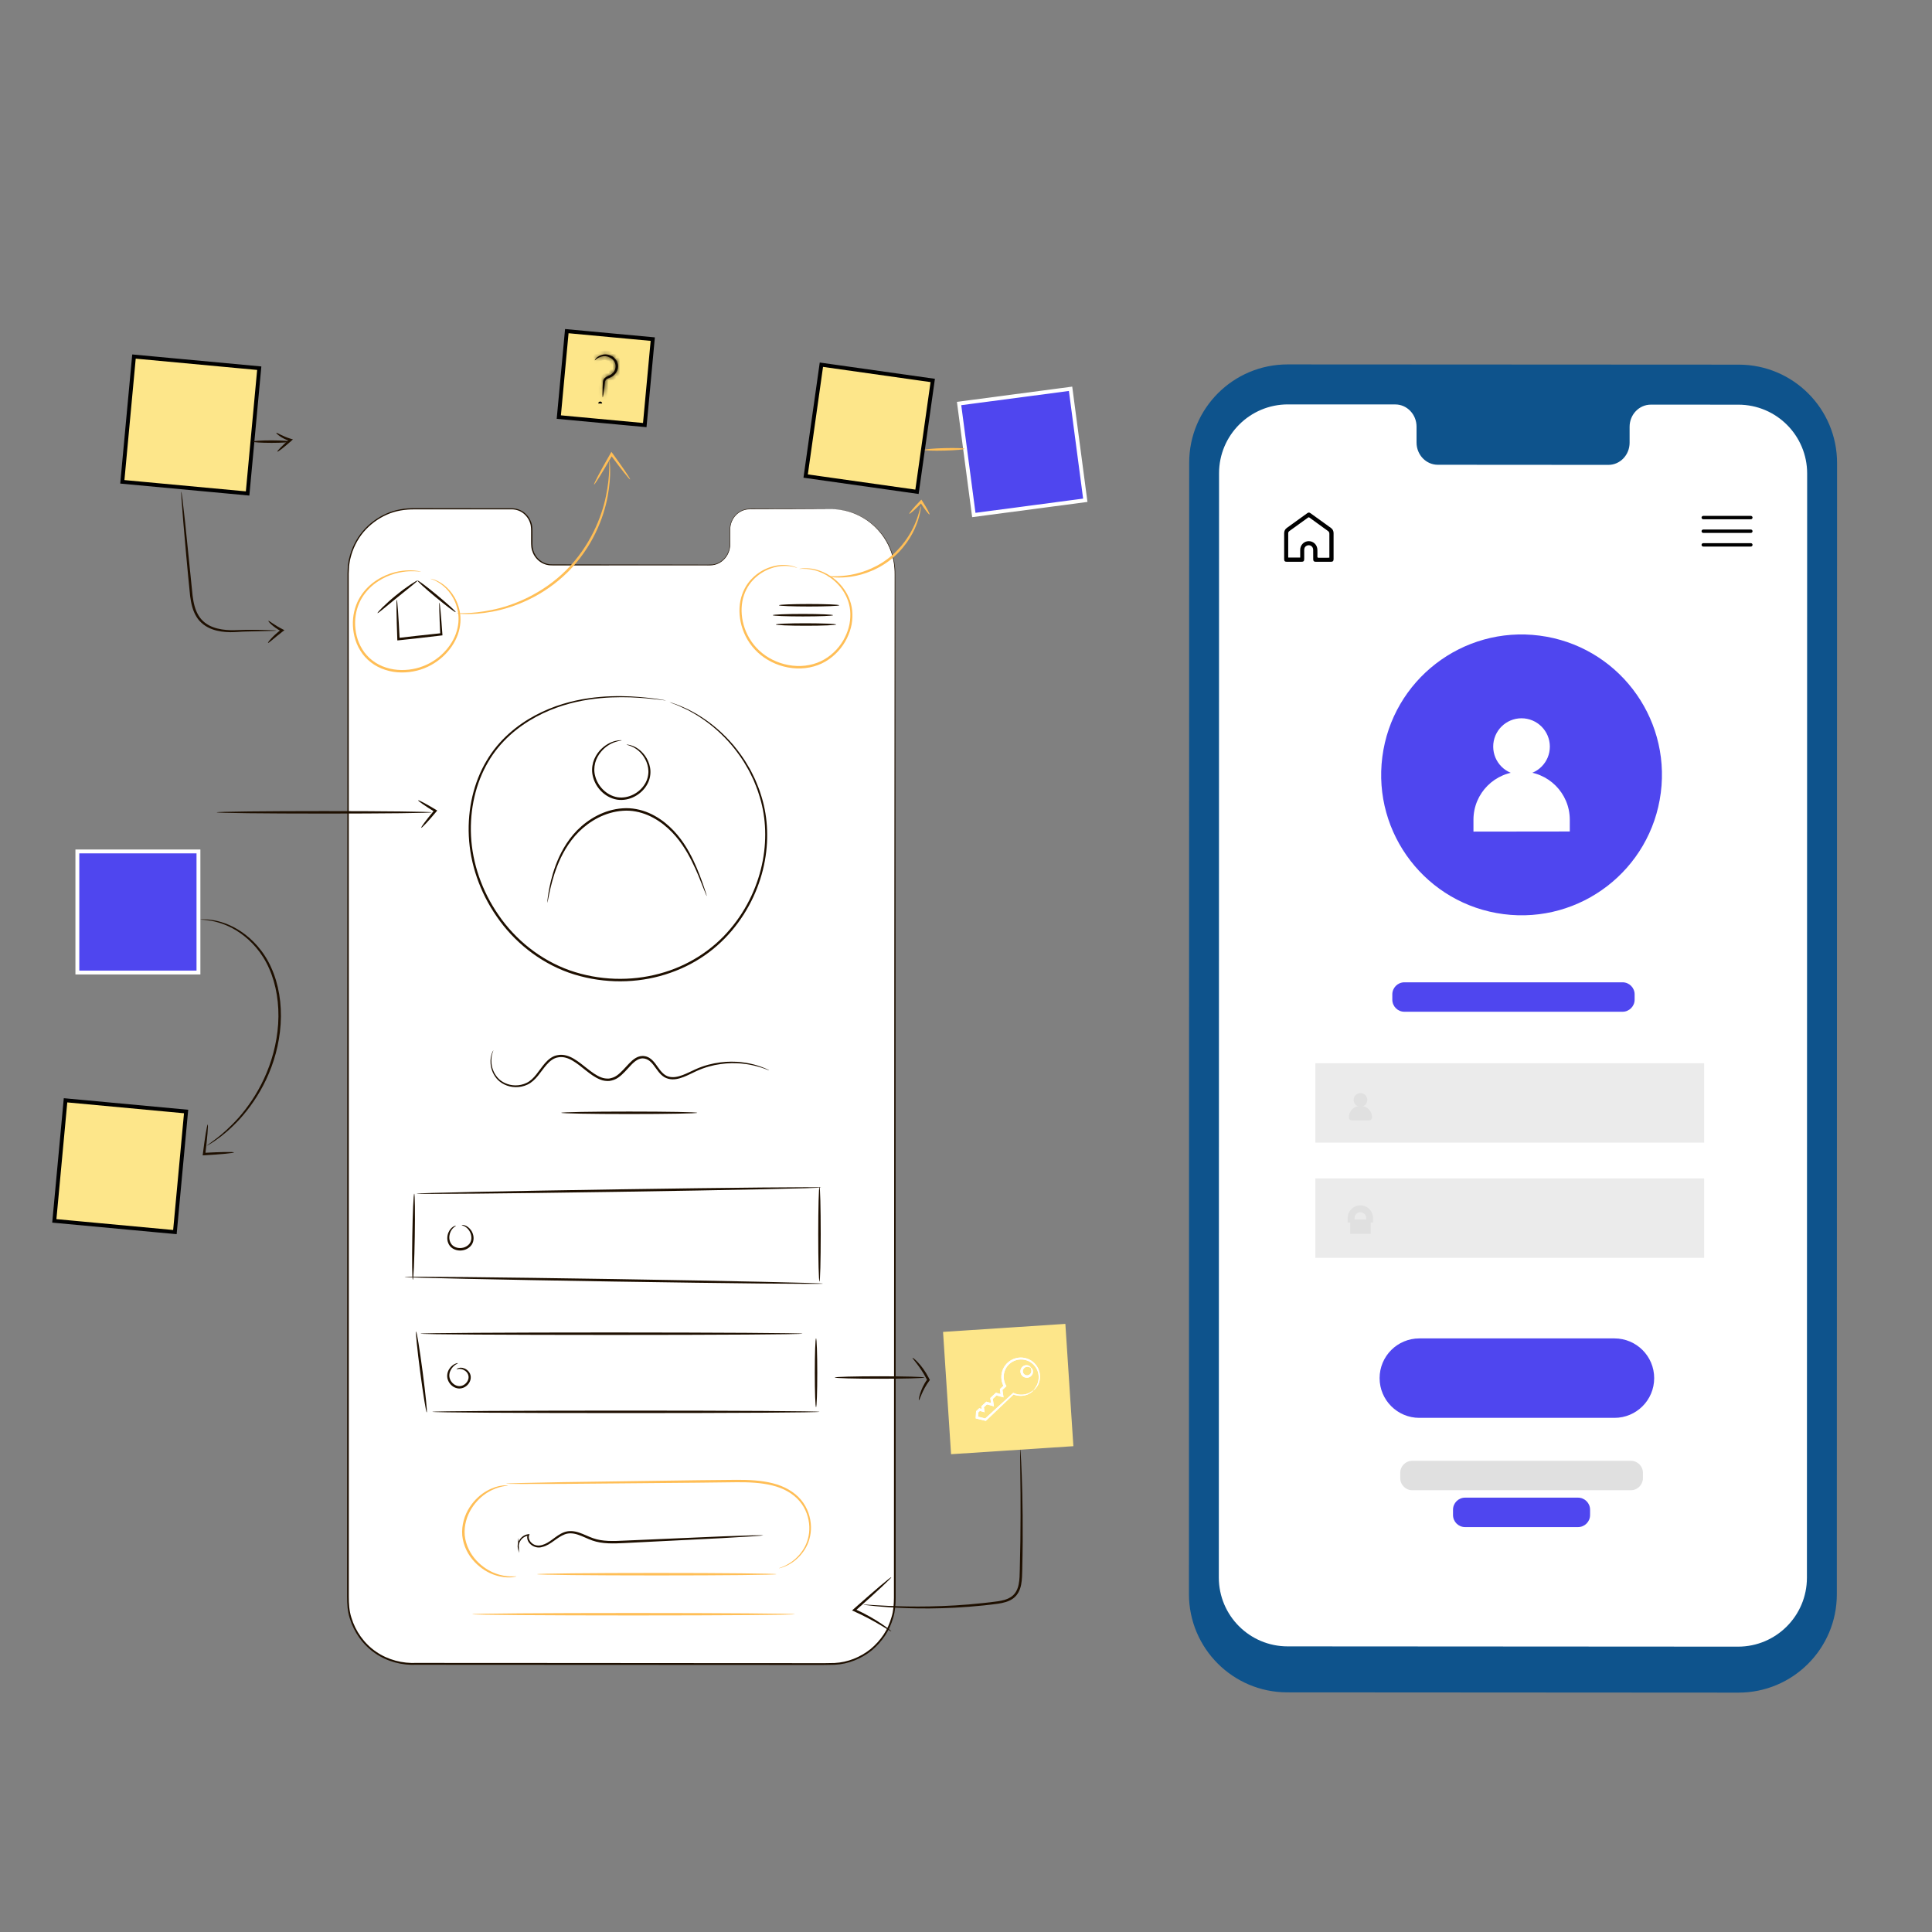 <svg width="500" height="500" viewBox="0 0 500 500" fill="none" xmlns="http://www.w3.org/2000/svg">
<rect x="0" y="0" width="500" height="500" fill="#808080" stroke="none"/>
<path d="M449.92 438.05L333.13 437.98C319.08 437.97 307.7 426.58 307.7 412.54L307.76 119.75C307.76 105.7 319.16 94.31 333.22 94.31L450 94.37C464.05 94.38 475.43 105.77 475.43 119.82L475.37 412.61C475.37 426.67 463.97 438.05 449.92 438.05Z" fill="#0E538C"/>
<path d="M449.88 104.73L427.24 104.72C424.2 104.72 421.74 107.29 421.74 110.46V114.57C421.74 117.74 419.28 120.32 416.24 120.31L372.1 120.28C369.06 120.28 366.6 117.7 366.6 114.53V110.42C366.6 107.25 364.14 104.67 361.1 104.67H353.14L333.32 104.66C323.48 104.65 315.49 112.63 315.49 122.47L315.43 408.26C315.43 418.1 323.4 426.08 333.24 426.08L449.8 426.15C459.64 426.16 467.62 418.18 467.63 408.34L467.69 122.55C467.69 112.71 459.72 104.73 449.88 104.73Z" fill="white"/>
<path d="M441.03 275.16H340.42V295.71H441.03V275.16Z" fill="#EBEBEB"/>
<path d="M441.03 304.98H340.42V325.53H441.03V304.98Z" fill="#EBEBEB"/>
<path d="M417.82 366.94H367.32C361.65 366.94 357.04 362.34 357.04 356.66C357.04 350.98 361.64 346.38 367.32 346.38H417.82C423.5 346.38 428.1 350.98 428.1 356.66C428.1 362.34 423.5 366.94 417.82 366.94Z" fill="#4F46EF"/>
<path d="M354.31 289.96H349.87C349.43 289.96 349.08 289.61 349.08 289.17C349.08 287.53 350.41 286.21 352.04 286.21H352.14C353.78 286.21 355.1 287.54 355.1 289.17C355.1 289.61 354.75 289.96 354.31 289.96Z" fill="#E0E0E0"/>
<path d="M353.86 284.65C353.86 285.63 353.07 286.42 352.09 286.42C351.11 286.42 350.32 285.63 350.32 284.65C350.32 283.67 351.11 282.88 352.09 282.88C353.07 282.88 353.86 283.67 353.86 284.65Z" fill="#E0E0E0"/>
<path d="M354.74 315.58H349.44V319.33H354.74V315.58Z" fill="#E0E0E0"/>
<path d="M355.34 316.38H353.56V315.22C353.56 314.39 352.89 313.72 352.06 313.72C351.23 313.72 350.56 314.39 350.56 315.22V316.38H348.78V315.22C348.78 313.41 350.25 311.94 352.06 311.94C353.87 311.94 355.34 313.41 355.34 315.22V316.38Z" fill="#E0E0E0"/>
<path d="M345.13 141.31C345.13 142.43 345.13 143.56 345.13 144.68C345.13 145.19 344.93 145.39 344.43 145.39C343.13 145.39 341.83 145.39 340.53 145.39C340.05 145.39 339.86 145.19 339.86 144.72C339.86 143.91 339.87 143.09 339.85 142.28C339.83 141.39 338.99 140.85 338.19 141.22C337.73 141.43 337.53 141.82 337.53 142.32C337.53 143.09 337.53 143.85 337.53 144.62C337.53 145.23 337.36 145.39 336.75 145.39C335.52 145.39 334.29 145.39 333.06 145.39C332.52 145.39 332.34 145.22 332.34 144.68C332.34 142.46 332.34 140.24 332.34 138.02C332.34 137.42 332.56 136.96 333.05 136.61C334.81 135.35 336.55 134.08 338.31 132.82C338.63 132.59 338.83 132.59 339.16 132.82C340.91 134.08 342.66 135.35 344.42 136.61C344.91 136.96 345.14 137.42 345.13 138.02C345.12 139.12 345.13 140.21 345.13 141.31ZM333.4 144.29C334.44 144.29 335.45 144.29 336.49 144.29C336.49 143.61 336.48 142.96 336.49 142.3C336.5 141.03 337.48 140.05 338.71 140.05C339.94 140.05 340.92 141.03 340.94 142.3C340.95 142.86 340.96 143.43 340.94 143.99C340.93 144.26 341 144.36 341.29 144.35C342.09 144.33 342.9 144.34 343.7 144.34C343.8 144.34 343.91 144.33 344.04 144.32C344.04 144.17 344.04 144.05 344.04 143.92C344.04 142 344.03 140.08 344.04 138.16C344.04 137.82 343.94 137.6 343.66 137.41C342.07 136.27 340.49 135.12 338.9 133.96C338.76 133.86 338.66 133.85 338.52 133.95C336.92 135.11 335.31 136.27 333.71 137.42C333.48 137.58 333.38 137.77 333.39 138.05C333.4 140.02 333.39 141.99 333.39 143.95C333.4 144.07 333.4 144.17 333.4 144.29Z" fill="black"/>
<path d="M453.12 134.39H440.8C440.56 134.39 440.36 134.19 440.36 133.95C440.36 133.71 440.56 133.51 440.8 133.51H453.12C453.36 133.51 453.56 133.71 453.56 133.95C453.55 134.19 453.36 134.39 453.12 134.39Z" fill="black"/>
<path d="M453.12 137.92H440.8C440.56 137.92 440.36 137.72 440.36 137.48C440.36 137.24 440.56 137.04 440.8 137.04H453.12C453.36 137.04 453.56 137.24 453.56 137.48C453.55 137.72 453.36 137.92 453.12 137.92Z" fill="black"/>
<path d="M453.12 141.45H440.8C440.56 141.45 440.36 141.25 440.36 141.01C440.36 140.77 440.56 140.57 440.8 140.57H453.12C453.36 140.57 453.56 140.77 453.56 141.01C453.55 141.25 453.36 141.45 453.12 141.45Z" fill="black"/>
<path d="M419.92 261.84H363.45C361.73 261.84 360.33 260.44 360.33 258.72V257.34C360.33 255.62 361.73 254.22 363.45 254.22H419.92C421.64 254.22 423.04 255.62 423.04 257.34V258.72C423.04 260.43 421.63 261.84 419.92 261.84Z" fill="#4F46EF"/>
<path d="M408.39 395.21H379.16C377.44 395.21 376.04 393.81 376.04 392.09V390.71C376.04 388.99 377.44 387.59 379.16 387.59H408.39C410.11 387.59 411.51 388.99 411.51 390.71V392.09C411.51 393.81 410.11 395.21 408.39 395.21Z" fill="#4F46EF"/>
<path d="M422.06 385.67H365.5C363.78 385.67 362.38 384.27 362.38 382.55V381.17C362.38 379.45 363.78 378.05 365.5 378.05H422.07C423.79 378.05 425.19 379.45 425.19 381.17V382.55C425.18 384.26 423.78 385.67 422.06 385.67Z" fill="#E0E0E0"/>
<path d="M215.06 131.74L194 131.72C191.18 131.72 188.89 134.11 188.89 137.06V140.88C188.89 143.83 186.6 146.22 183.78 146.22L142.73 146.2C139.91 146.2 137.62 143.8 137.62 140.85V137.03C137.62 134.08 135.33 131.68 132.51 131.68H125.1L106.67 131.67C97.52 131.66 90.09 139.08 90.09 148.24L90.04 414.03C90.04 423.18 97.45 430.6 106.6 430.6L215 430.66C224.15 430.67 231.58 423.25 231.58 414.09L231.63 148.3C231.62 139.16 224.21 131.74 215.06 131.74Z" fill="white"/>
<path d="M215.06 131.74C215.06 131.74 215.25 131.74 215.63 131.76C216 131.8 216.58 131.75 217.31 131.89C218.78 132.06 221.01 132.54 223.53 134.04C224.8 134.76 226.09 135.79 227.31 137.1C228.53 138.42 229.66 140.07 230.47 142.05C231.29 144.02 231.73 146.32 231.71 148.78C231.71 151.23 231.72 153.83 231.72 156.59C231.73 178.67 231.75 210.61 231.78 250.08C231.79 289.55 231.79 336.55 231.8 388.74C231.8 395.26 231.8 401.87 231.8 408.55C231.8 410.22 231.8 411.9 231.8 413.58C231.78 415.26 231.67 417 231.17 418.63C230.69 420.27 230.01 421.87 229.05 423.3C228.09 424.73 226.93 426.02 225.6 427.13C222.91 429.29 219.53 430.67 216.03 430.84C212.56 430.94 209.11 430.87 205.62 430.89C198.65 430.89 191.62 430.88 184.52 430.88C170.32 430.87 155.87 430.87 141.21 430.86C133.88 430.86 126.49 430.85 119.06 430.85C115.34 430.85 111.61 430.85 107.87 430.84C104.11 431.03 100.22 430.04 97.08 427.86C93.93 425.7 91.6 422.42 90.51 418.79C89.93 416.98 89.82 415.05 89.82 413.18C89.82 411.31 89.82 409.45 89.82 407.59C89.82 400.15 89.82 392.77 89.83 385.43C89.83 370.76 89.84 356.31 89.84 342.11C89.85 313.71 89.86 286.31 89.87 260.21C89.88 234.11 89.89 209.31 89.91 186.1C89.92 174.5 89.92 163.29 89.93 152.52C89.93 151.17 89.93 149.83 89.93 148.5C89.94 147.83 89.99 147.16 90.02 146.49C90.14 145.83 90.19 145.16 90.36 144.52C90.97 141.93 92.17 139.5 93.85 137.5C95.54 135.51 97.66 133.94 100 132.91C102.33 131.86 104.89 131.49 107.37 131.52C112.3 131.53 117.12 131.53 121.81 131.54C124.16 131.54 126.47 131.55 128.76 131.55C129.9 131.55 131.04 131.55 132.16 131.55C133.3 131.49 134.49 131.81 135.42 132.46C136.36 133.12 137.08 134.06 137.45 135.12C137.87 136.18 137.77 137.33 137.79 138.39C137.79 138.93 137.79 139.47 137.79 140C137.79 140.54 137.77 141.07 137.84 141.58C137.97 142.61 138.4 143.59 139.08 144.35C139.74 145.13 140.64 145.68 141.61 145.92C142.1 146.04 142.59 146.08 143.1 146.07C143.61 146.07 144.12 146.07 144.63 146.07C146.66 146.07 148.65 146.08 150.61 146.08C158.45 146.09 165.74 146.1 172.46 146.11C175.82 146.12 179.03 146.12 182.09 146.13C182.85 146.12 183.62 146.16 184.35 146.1C185.08 146.02 185.77 145.77 186.38 145.39C187.6 144.63 188.42 143.38 188.7 142.05C188.85 141.39 188.83 140.71 188.83 140.04C188.83 139.37 188.83 138.71 188.83 138.06C188.84 137.41 188.8 136.76 188.92 136.13C189.03 135.5 189.24 134.9 189.55 134.35C190.15 133.26 191.12 132.44 192.2 132.01C193.29 131.54 194.45 131.68 195.49 131.66C199.74 131.67 203.33 131.68 206.24 131.69C209.14 131.7 211.36 131.71 212.85 131.72C214.3 131.72 215.06 131.74 215.06 131.74C215.06 131.74 214.3 131.76 212.81 131.76C211.32 131.76 209.1 131.77 206.2 131.78C203.29 131.78 199.7 131.79 195.45 131.8C194.39 131.82 193.26 131.69 192.21 132.15C191.17 132.56 190.23 133.37 189.65 134.43C189.36 134.96 189.15 135.54 189.05 136.15C188.94 136.76 188.98 137.4 188.97 138.05C188.97 138.7 188.97 139.36 188.97 140.03C188.97 140.69 189 141.39 188.84 142.08C188.55 143.45 187.7 144.75 186.44 145.54C185.81 145.94 185.09 146.2 184.33 146.29C183.56 146.36 182.82 146.31 182.05 146.32C178.99 146.32 175.77 146.32 172.42 146.32C165.7 146.32 158.41 146.32 150.57 146.33C148.61 146.33 146.62 146.33 144.59 146.33C144.08 146.33 143.57 146.33 143.06 146.33C142.55 146.34 142.01 146.31 141.5 146.18C140.47 145.93 139.52 145.34 138.82 144.52C138.11 143.71 137.65 142.68 137.51 141.6C137.44 141.05 137.46 140.51 137.45 139.98C137.45 139.44 137.45 138.91 137.45 138.37C137.44 137.29 137.53 136.2 137.13 135.2C136.78 134.19 136.09 133.3 135.21 132.68C134.32 132.06 133.23 131.77 132.12 131.83C130.99 131.83 129.86 131.83 128.72 131.83C126.43 131.83 124.12 131.83 121.77 131.83C117.08 131.83 112.26 131.83 107.33 131.83C104.88 131.8 102.39 132.17 100.1 133.2C97.82 134.21 95.74 135.76 94.08 137.71C92.44 139.67 91.27 142.05 90.67 144.59C90.5 145.22 90.45 145.88 90.34 146.52C90.31 147.18 90.26 147.83 90.25 148.49C90.25 149.82 90.25 151.16 90.25 152.51C90.25 163.28 90.25 174.49 90.26 186.09C90.26 209.3 90.26 234.1 90.27 260.2C90.27 286.3 90.27 313.7 90.27 342.1C90.27 356.3 90.27 370.75 90.27 385.42C90.27 392.75 90.27 400.14 90.27 407.58C90.27 409.44 90.27 411.3 90.27 413.17C90.27 415.03 90.37 416.87 90.94 418.64C92 422.17 94.26 425.36 97.33 427.46C100.4 429.58 104.13 430.54 107.86 430.36C111.6 430.36 115.33 430.36 119.05 430.37C126.48 430.37 133.87 430.38 141.2 430.38C155.86 430.39 170.31 430.4 184.51 430.41C191.61 430.42 198.65 430.42 205.61 430.42C209.09 430.4 212.58 430.48 216 430.38C219.41 430.21 222.69 428.87 225.31 426.77C226.61 425.69 227.74 424.43 228.67 423.04C229.61 421.65 230.27 420.09 230.73 418.49C231.23 416.89 231.33 415.22 231.35 413.55C231.35 411.87 231.35 410.2 231.35 408.52C231.35 401.84 231.36 395.23 231.36 388.71C231.39 336.52 231.42 289.52 231.44 250.05C231.48 210.58 231.51 178.64 231.53 156.56C231.53 153.8 231.54 151.2 231.54 148.75C231.57 146.31 231.14 144.03 230.33 142.08C229.53 140.12 228.42 138.48 227.22 137.16C226.01 135.85 224.74 134.82 223.48 134.1C220.99 132.6 218.77 132.11 217.31 131.92C216.58 131.77 216.01 131.81 215.64 131.77C215.25 131.75 215.06 131.74 215.06 131.74Z" fill="#1E0F00"/>
<path d="M217.19 156.64C217.19 156.82 213.7 156.96 209.39 156.96C205.08 156.96 201.59 156.82 201.59 156.64C201.59 156.46 205.08 156.32 209.39 156.32C213.7 156.32 217.19 156.46 217.19 156.64Z" fill="#1E0F00"/>
<path d="M215.59 159.21C215.59 159.39 212.1 159.53 207.79 159.53C203.48 159.53 199.99 159.39 199.99 159.21C199.99 159.03 203.48 158.89 207.79 158.89C212.09 158.89 215.59 159.04 215.59 159.21Z" fill="#1E0F00"/>
<path d="M216.39 161.62C216.39 161.8 212.9 161.94 208.59 161.94C204.28 161.94 200.79 161.8 200.79 161.62C200.79 161.44 204.28 161.3 208.59 161.3C212.9 161.31 216.39 161.45 216.39 161.62Z" fill="#1E0F00"/>
<path d="M173.27 181.7C173.27 181.7 173.47 181.75 173.85 181.88C174.26 182.02 174.82 182.22 175.54 182.47C176.27 182.77 177.16 183.16 178.21 183.65C179.22 184.2 180.42 184.8 181.66 185.64C184.17 187.27 187.05 189.6 189.82 192.85C191.17 194.5 192.55 196.33 193.73 198.44C194.37 199.47 194.88 200.61 195.44 201.75C195.92 202.93 196.46 204.13 196.84 205.42C198.56 210.51 199.08 216.57 197.94 222.79C196.81 229 194 235.4 189.4 240.85C187.1 243.57 184.35 246.03 181.21 248.03C178.07 250.04 174.54 251.58 170.81 252.6C163.34 254.63 154.96 254.44 147.2 251.72C139.44 248.94 132.93 243.6 128.56 237.22C124.14 230.85 121.67 223.51 121.33 216.39C120.99 209.28 122.64 202.43 125.87 196.97C129.08 191.46 133.85 187.61 138.57 185.1C143.32 182.57 148.1 181.32 152.3 180.71C156.52 180.1 160.2 180.1 163.19 180.23C169.17 180.56 172.41 181.29 172.41 181.29C172.41 181.29 172.2 181.28 171.8 181.23C171.37 181.18 170.78 181.11 170.02 181.01C168.46 180.83 166.15 180.58 163.17 180.47C160.19 180.38 156.53 180.42 152.34 181.06C148.17 181.7 143.45 182.97 138.77 185.5C134.12 188.01 129.44 191.82 126.31 197.24C123.16 202.62 121.55 209.36 121.9 216.36C122.25 223.36 124.7 230.6 129.06 236.86C133.37 243.14 139.77 248.38 147.4 251.11C155.03 253.79 163.28 253.98 170.63 251.99C178.01 250.04 184.44 245.84 188.94 240.47C193.49 235.12 196.27 228.82 197.41 222.7C198.56 216.57 198.08 210.6 196.4 205.56C196.03 204.28 195.5 203.1 195.04 201.92C194.48 200.79 193.99 199.66 193.36 198.63C192.21 196.53 190.86 194.71 189.53 193.07C186.81 189.83 183.98 187.49 181.5 185.84C180.28 184.99 179.1 184.38 178.1 183.81C177.07 183.31 176.19 182.9 175.47 182.58C174.76 182.3 174.2 182.09 173.8 181.94C173.45 181.8 173.27 181.7 173.27 181.7Z" fill="#1E0F00"/>
<path d="M182.91 231.9C182.89 231.91 182.79 231.69 182.62 231.28C182.43 230.8 182.19 230.19 181.89 229.46C181.26 227.88 180.39 225.57 179.03 222.86C177.67 220.17 175.8 217.01 172.84 214.34C171.37 213.01 169.63 211.81 167.66 210.96C165.68 210.13 163.46 209.65 161.19 209.83C156.61 210.13 152.61 212.49 149.81 215.26C147 218.09 145.3 221.35 144.21 224.15C143.11 226.97 142.56 229.38 142.2 231.04C142.04 231.82 141.92 232.45 141.81 232.96C141.72 233.4 141.67 233.63 141.65 233.63C141.63 233.63 141.64 233.39 141.69 232.94C141.73 232.49 141.82 231.84 141.96 230.99C142.25 229.31 142.73 226.87 143.79 223.99C144.85 221.13 146.53 217.78 149.4 214.84C152.26 211.98 156.37 209.51 161.15 209.19C163.52 209.01 165.86 209.51 167.91 210.38C169.96 211.27 171.75 212.52 173.24 213.9C176.26 216.67 178.12 219.92 179.44 222.66C180.75 225.43 181.56 227.77 182.12 229.37C182.37 230.12 182.57 230.74 182.73 231.23C182.87 231.67 182.93 231.9 182.91 231.9Z" fill="#1E0F00"/>
<path d="M162.15 192.7C162.15 192.68 162.31 192.69 162.6 192.73C162.9 192.76 163.33 192.87 163.86 193.09C164.91 193.5 166.37 194.49 167.39 196.3C167.89 197.2 168.28 198.3 168.33 199.52C168.38 200.74 168.08 202.08 167.34 203.26C165.94 205.59 162.93 207.43 159.7 206.95C156.48 206.4 154.18 203.77 153.49 201.14C153.11 199.81 153.18 198.45 153.51 197.28C153.85 196.11 154.46 195.12 155.13 194.34C156.49 192.78 158.07 192.05 159.16 191.78C159.71 191.63 160.15 191.58 160.45 191.58C160.75 191.57 160.9 191.58 160.9 191.6C160.91 191.66 160.28 191.68 159.23 192.02C158.19 192.36 156.72 193.12 155.48 194.64C154.87 195.4 154.32 196.34 154.03 197.43C153.75 198.52 153.7 199.77 154.07 200.99C154.73 203.42 156.9 205.84 159.81 206.33C162.73 206.77 165.54 205.1 166.85 202.96C167.54 201.89 167.83 200.67 167.81 199.55C167.78 198.42 167.45 197.38 167 196.52C166.09 194.79 164.75 193.78 163.77 193.32C162.77 192.83 162.14 192.77 162.15 192.7Z" fill="#1E0F00"/>
<path d="M199.09 277.01C199.08 277.03 198.79 276.93 198.24 276.71C197.69 276.5 196.87 276.21 195.79 275.93C193.64 275.37 190.39 274.81 186.44 275.39C184.47 275.66 182.35 276.23 180.23 277.2C179.17 277.68 178.09 278.27 176.89 278.73C175.71 279.18 174.33 279.56 172.93 279.18C169.93 278.4 169.48 274.46 166.78 273.95C165.46 273.67 164.25 274.64 163.27 275.69C162.25 276.74 161.3 277.97 159.98 278.89C159.32 279.36 158.53 279.62 157.72 279.75C156.91 279.8 156.09 279.7 155.37 279.4C153.91 278.83 152.72 277.89 151.58 277C150.45 276.1 149.36 275.19 148.19 274.51C147.04 273.82 145.74 273.4 144.52 273.63C143.27 273.79 142.27 274.63 141.47 275.54C140.66 276.46 139.98 277.49 139.22 278.41C138.47 279.33 137.59 280.18 136.56 280.67C135.53 281.17 134.44 281.37 133.4 281.35C131.32 281.31 129.52 280.35 128.48 279.07C127.44 277.79 127.04 276.37 126.96 275.24C126.86 274.1 127.09 273.22 127.28 272.66C127.48 272.1 127.67 271.84 127.67 271.84C127.77 271.86 127 272.99 127.2 275.22C127.31 276.31 127.73 277.65 128.74 278.84C129.74 280.02 131.44 280.88 133.39 280.9C134.36 280.9 135.38 280.7 136.32 280.23C137.27 279.76 138.07 278.98 138.79 278.07C139.52 277.17 140.19 276.14 141.03 275.17C141.86 274.22 142.97 273.25 144.4 273.06C145.81 272.79 147.27 273.27 148.48 273.99C149.71 274.71 150.82 275.63 151.95 276.52C153.08 277.4 154.24 278.31 155.57 278.82C156.23 279.09 156.93 279.17 157.63 279.13C158.32 279.01 159 278.8 159.6 278.37C160.8 277.53 161.74 276.34 162.79 275.25C163.32 274.71 163.87 274.17 164.56 273.78C165.23 273.38 166.08 273.18 166.87 273.34C167.67 273.45 168.37 273.91 168.88 274.44C169.41 274.97 169.82 275.56 170.22 276.13C171.01 277.25 171.86 278.32 173.07 278.63C174.26 278.96 175.54 278.65 176.68 278.22C177.84 277.79 178.91 277.21 180 276.73C182.18 275.75 184.36 275.2 186.37 274.95C190.41 274.43 193.7 275.06 195.85 275.7C196.93 276.03 197.74 276.36 198.28 276.6C198.83 276.85 199.1 276.99 199.09 277.01Z" fill="#1E0F00"/>
<path d="M180.45 287.99C180.45 288.17 172.57 288.31 162.85 288.31C153.13 288.31 145.25 288.17 145.25 287.99C145.25 287.81 153.13 287.67 162.85 287.67C172.56 287.67 180.45 287.81 180.45 287.99Z" fill="#1E0F00"/>
<path d="M106.84 331.21C106.66 331.21 106.6 326.22 106.7 320.07C106.8 313.92 107.02 308.93 107.2 308.93C107.38 308.93 107.44 313.92 107.34 320.08C107.24 326.23 107.02 331.21 106.84 331.21Z" fill="#1E0F00"/>
<path d="M212.97 332.2C212.97 332.38 188.73 332.13 158.83 331.66C128.93 331.18 104.7 330.66 104.7 330.48C104.7 330.3 128.94 330.55 158.84 331.02C188.74 331.5 212.97 332.03 212.97 332.2Z" fill="#1E0F00"/>
<path d="M212.52 307.32C212.52 307.5 189.08 308 160.17 308.44C131.25 308.88 107.81 309.1 107.81 308.92C107.81 308.74 131.24 308.24 160.16 307.8C189.08 307.36 212.52 307.14 212.52 307.32Z" fill="#1E0F00"/>
<path d="M212.08 331.66C211.9 331.66 211.76 326.17 211.76 319.41C211.76 312.64 211.9 307.16 212.08 307.16C212.26 307.16 212.4 312.65 212.4 319.41C212.4 326.17 212.26 331.66 212.08 331.66Z" fill="#1E0F00"/>
<path d="M119.49 317.04C119.49 317.01 119.76 316.96 120.23 317.1C120.69 317.23 121.34 317.61 121.86 318.32C122.36 319.02 122.77 320.11 122.45 321.3C122.15 322.51 120.92 323.45 119.56 323.61C118.21 323.79 116.78 323.19 116.19 322.09C115.58 321.02 115.71 319.86 116.02 319.05C116.35 318.23 116.88 317.71 117.29 317.46C117.71 317.21 117.99 317.19 117.99 317.22C118.07 317.31 116.93 317.66 116.44 319.2C116.21 319.93 116.17 320.94 116.69 321.78C117.18 322.64 118.33 323.12 119.48 322.97C120.63 322.83 121.62 322.08 121.88 321.13C122.17 320.18 121.88 319.22 121.48 318.56C120.63 317.2 119.44 317.15 119.49 317.04Z" fill="#1E0F00"/>
<path d="M110.44 365.53C110.27 365.55 109.51 360.89 108.75 355.11C107.99 349.33 107.51 344.63 107.69 344.6C107.86 344.58 108.62 349.24 109.38 355.02C110.14 360.8 110.61 365.5 110.44 365.53Z" fill="#1E0F00"/>
<path d="M207.69 345.16C207.69 345.34 185.55 345.48 158.25 345.48C130.94 345.48 108.81 345.34 108.81 345.16C108.81 344.98 130.94 344.84 158.25 344.84C185.55 344.85 207.69 344.99 207.69 345.16Z" fill="#1E0F00"/>
<path d="M211.19 364.18C211.01 364.18 210.87 360.19 210.87 355.27C210.87 350.35 211.01 346.36 211.19 346.36C211.37 346.36 211.51 350.35 211.51 355.27C211.51 360.19 211.37 364.18 211.19 364.18Z" fill="#1E0F00"/>
<path d="M212.08 365.38C212.08 365.56 189.65 365.7 161.98 365.7C134.31 365.7 111.88 365.56 111.88 365.38C111.88 365.2 134.31 365.06 161.98 365.06C189.65 365.06 212.08 365.2 212.08 365.38Z" fill="#1E0F00"/>
<path d="M118.15 354.35C118.13 354.33 118.32 354.13 118.79 354.01C119.25 353.89 120.01 353.95 120.73 354.44C121.08 354.69 121.44 355.05 121.65 355.54C121.86 356.03 121.9 356.64 121.72 357.21C121.38 358.33 120.25 359.37 118.81 359.35C117.39 359.29 116.32 358.24 115.93 357.17C115.5 356.05 115.83 354.93 116.3 354.24C116.78 353.52 117.37 353.13 117.8 352.95C118.23 352.76 118.49 352.75 118.5 352.79C118.56 352.89 117.47 353.14 116.69 354.48C116.32 355.13 116.1 356.07 116.48 356.97C116.83 357.86 117.75 358.69 118.83 358.73C119.91 358.77 120.87 357.93 121.16 357.05C121.49 356.14 121.05 355.26 120.46 354.82C119.88 354.36 119.23 354.24 118.82 354.27C118.4 354.29 118.17 354.4 118.15 354.35Z" fill="#1E0F00"/>
<path d="M133.61 407.98C133.61 408 133.48 408.04 133.23 408.08C132.98 408.11 132.6 408.22 132.11 408.22C131.13 408.29 129.68 408.17 128 407.6C126.32 407.04 124.45 405.94 122.83 404.23C121.21 402.54 119.91 400.14 119.63 397.4C119.41 394.65 120.25 392.06 121.53 390.09C122.81 388.11 124.45 386.69 126 385.83C127.55 384.96 128.95 384.58 129.93 384.47C130.41 384.38 130.8 384.42 131.06 384.4C131.32 384.4 131.45 384.41 131.45 384.43C131.49 384.6 129.19 384.42 126.23 386.22C124.77 387.1 123.22 388.5 122.03 390.41C120.83 392.3 120.06 394.77 120.27 397.34C120.54 399.91 121.75 402.19 123.27 403.83C124.8 405.49 126.57 406.58 128.17 407.18C131.39 408.4 133.62 407.81 133.61 407.98Z" fill="#FFBE56"/>
<path d="M200.94 407.4C200.94 407.58 187.07 407.72 169.97 407.72C152.86 407.72 139 407.58 139 407.4C139 407.22 152.86 407.08 169.97 407.08C187.08 407.08 200.94 407.23 200.94 407.4Z" fill="#FFBE56"/>
<path d="M201.59 405.86C201.55 405.77 203 405.56 205.02 404.09C206.02 403.36 207.13 402.27 208.03 400.76C208.93 399.26 209.54 397.28 209.45 395.07C209.36 392.88 208.6 390.45 206.91 388.48C205.23 386.51 202.71 385.11 199.86 384.43C197.01 383.72 193.89 383.58 190.67 383.6C187.44 383.64 184.09 383.68 180.66 383.72C166.97 383.84 154.57 383.95 145.53 384.03C141.08 384.04 137.46 384.05 134.88 384.05C133.67 384.04 132.7 384.03 131.98 384.02C131.32 384.01 130.97 383.99 130.97 383.97C130.97 383.95 131.32 383.92 131.98 383.89C132.7 383.87 133.66 383.84 134.87 383.8C137.45 383.75 141.07 383.67 145.52 383.58C154.57 383.45 166.96 383.28 180.65 383.08C184.08 383.04 187.43 383.01 190.66 382.98C193.9 382.97 197.07 383.12 199.99 383.87C202.91 384.59 205.55 386.06 207.3 388.15C209.05 390.24 209.81 392.78 209.88 395.06C209.94 397.36 209.27 399.42 208.31 400.95C207.35 402.49 206.19 403.58 205.14 404.3C204.09 405.02 203.17 405.41 202.54 405.62C202.23 405.73 201.98 405.79 201.81 405.83C201.68 405.86 201.59 405.87 201.59 405.86Z" fill="#FFBE56"/>
<path d="M197.51 397.34C197.51 397.36 197.26 397.4 196.78 397.44C196.23 397.48 195.54 397.53 194.69 397.6C192.79 397.71 190.19 397.87 187 398.06C180.43 398.39 171.5 398.84 161.63 399.34C158.79 399.48 155.88 399.6 153.27 398.67C151.98 398.21 150.83 397.59 149.65 397.2C148.48 396.79 147.27 396.68 146.2 397.07C144.06 397.87 142.53 399.84 140.37 400.34C138.24 401.07 135.84 399.06 136.57 397.18L136.77 397.45C135.82 397.51 135.06 398.13 134.66 398.79C134.24 399.46 134.16 400.2 134.28 400.78L134.04 400.81C134.06 399.97 134.07 399.3 134.08 398.76C134.1 398.29 134.12 398.05 134.14 398.05C134.16 398.05 134.18 398.29 134.21 398.76C134.23 399.29 134.26 399.97 134.29 400.81L134.33 401.89L134.05 400.84C133.88 400.2 133.94 399.38 134.39 398.62C134.82 397.88 135.64 397.16 136.75 397.05L137.06 397.02L136.94 397.32C136.67 398.01 137.02 398.86 137.69 399.4C138.36 399.97 139.31 400.13 140.26 399.86C141.21 399.61 142.1 399.04 142.99 398.38C143.89 397.73 144.82 396.97 146.02 396.53C147.23 396.07 148.62 396.21 149.85 396.63C151.09 397.04 152.26 397.66 153.49 398.09C155.96 398.97 158.77 398.85 161.62 398.71C171.49 398.28 180.43 397.9 187 397.61C190.19 397.5 192.79 397.41 194.7 397.35C195.55 397.33 196.25 397.32 196.79 397.31C197.26 397.31 197.51 397.32 197.51 397.34Z" fill="#1E0F00"/>
<path d="M205.7 417.76C205.7 417.94 187.01 418.08 163.96 418.08C140.9 418.08 122.21 417.94 122.21 417.76C122.21 417.58 140.9 417.44 163.96 417.44C187.01 417.44 205.7 417.59 205.7 417.76Z" fill="#FFBE56"/>
<path d="M113.72 155.96C113.78 155.96 113.89 156.79 114.02 158.23C114.15 159.67 114.32 161.72 114.49 164.16L114.51 164.43L114.24 164.46C112.27 164.69 110.05 164.95 107.72 165.22C106.12 165.39 104.58 165.56 103.15 165.71L102.83 165.74L102.82 165.42C102.71 162.45 102.64 159.9 102.62 158.09C102.6 156.28 102.61 155.21 102.69 155.21C102.76 155.21 102.87 156.27 103 158.07C103.13 159.87 103.28 162.42 103.43 165.39L103.09 165.1C104.52 164.94 106.06 164.76 107.66 164.57C110 164.32 112.22 164.09 114.19 163.87L113.94 164.17C113.82 161.73 113.74 159.67 113.7 158.22C113.65 156.8 113.66 155.96 113.72 155.96Z" fill="#1E0F00"/>
<path d="M108.05 150.25C108.15 150.4 105.78 152.2 102.93 154.53C100.07 156.84 97.82 158.8 97.7 158.67C97.58 158.55 99.65 156.36 102.53 154.03C105.4 151.7 107.96 150.11 108.05 150.25Z" fill="#1E0F00"/>
<path d="M117.93 158.42C117.82 158.56 115.52 156.84 112.79 154.58C110.06 152.33 107.95 150.39 108.06 150.25C108.17 150.11 110.47 151.83 113.2 154.09C115.92 156.35 118.04 158.28 117.93 158.42Z" fill="#1E0F00"/>
<path d="M146.689 85.698L168.933 87.766L166.864 110.01L144.62 107.941L146.689 85.698Z" fill="#FDE68A" stroke="black"/>
<mask id="path-46-inside-1" fill="white">
<path d="M155.99 102.8C155.9 102.79 155.89 101.83 155.95 100.27C155.97 99.85 155.99 99.43 156.01 98.99C156.03 98.75 156.07 98.47 156.22 98.2C156.37 97.93 156.61 97.72 156.85 97.57C157.34 97.27 157.86 97.13 158.25 96.83C158.65 96.53 158.99 96.11 159.17 95.61C159.57 94.6 159.14 93.53 158.42 92.93C157.71 92.31 156.81 92.13 156.09 92.22C154.6 92.42 154 93.33 153.94 93.24C153.91 93.22 154 92.98 154.32 92.65C154.64 92.33 155.21 91.93 156.03 91.77C156.83 91.6 157.93 91.75 158.81 92.47C159.24 92.83 159.62 93.31 159.82 93.91C160.03 94.51 160.01 95.2 159.77 95.82C159.54 96.44 159.12 96.96 158.62 97.32C158.1 97.69 157.55 97.83 157.15 98.06C156.74 98.28 156.58 98.58 156.54 99.03C156.49 99.46 156.45 99.88 156.41 100.29C156.22 101.85 156.07 102.81 155.99 102.8Z"/>
</mask>
<path d="M155.99 102.8C155.9 102.79 155.89 101.83 155.95 100.27C155.97 99.85 155.99 99.43 156.01 98.99C156.03 98.75 156.07 98.47 156.22 98.2C156.37 97.93 156.61 97.72 156.85 97.57C157.34 97.27 157.86 97.13 158.25 96.83C158.65 96.53 158.99 96.11 159.17 95.61C159.57 94.6 159.14 93.53 158.42 92.93C157.71 92.31 156.81 92.13 156.09 92.22C154.6 92.42 154 93.33 153.94 93.24C153.91 93.22 154 92.98 154.32 92.65C154.64 92.33 155.21 91.93 156.03 91.77C156.83 91.6 157.93 91.75 158.81 92.47C159.24 92.83 159.62 93.31 159.82 93.91C160.03 94.51 160.01 95.2 159.77 95.82C159.54 96.44 159.12 96.96 158.62 97.32C158.1 97.69 157.55 97.83 157.15 98.06C156.74 98.28 156.58 98.58 156.54 99.03C156.49 99.46 156.45 99.88 156.41 100.29C156.22 101.85 156.07 102.81 155.99 102.8Z" fill="#1E0F00"/>
<path d="M155.99 102.8L156.114 101.808L156.1 101.806L155.99 102.8ZM155.95 100.27L154.951 100.222L154.951 100.232L155.95 100.27ZM156.01 98.99L155.013 98.907L155.012 98.926L155.011 98.945L156.01 98.99ZM156.85 97.57L156.328 96.717L156.32 96.722L156.85 97.57ZM158.25 96.83L157.65 96.03L157.64 96.037L158.25 96.83ZM159.17 95.61L158.24 95.242L158.234 95.257L158.229 95.271L159.17 95.61ZM158.42 92.93L157.762 93.683L157.771 93.691L157.78 93.698L158.42 92.93ZM156.09 92.22L155.966 91.228L155.957 91.229L156.09 92.22ZM153.94 93.24L154.772 92.685L154.661 92.519L154.495 92.408L153.94 93.24ZM154.32 92.65L153.613 91.943L153.607 91.948L153.602 91.954L154.32 92.65ZM156.03 91.77L156.222 92.751L156.23 92.75L156.238 92.748L156.03 91.77ZM158.81 92.47L159.452 91.703L159.443 91.696L158.81 92.47ZM159.82 93.91L158.871 94.226L158.874 94.233L158.876 94.24L159.82 93.91ZM159.77 95.82L158.837 95.459L158.832 95.472L159.77 95.82ZM158.62 97.32L159.2 98.135L159.204 98.132L158.62 97.32ZM157.15 98.06L157.623 98.941L157.636 98.934L157.648 98.927L157.15 98.06ZM156.54 99.03L157.533 99.145L157.535 99.132L157.536 99.119L156.54 99.03ZM156.41 100.29L157.403 100.411L157.404 100.399L157.405 100.387L156.41 100.29ZM156.1 101.806C156.554 101.857 156.771 102.176 156.821 102.255C156.888 102.362 156.914 102.452 156.92 102.474C156.936 102.528 156.936 102.552 156.931 102.511C156.924 102.443 156.917 102.312 156.914 102.102C156.908 101.692 156.919 101.083 156.949 100.308L154.951 100.232C154.921 101.018 154.907 101.668 154.914 102.131C154.917 102.357 154.925 102.565 154.943 102.729C154.951 102.803 154.966 102.916 155 103.031C155.015 103.083 155.05 103.196 155.127 103.319C155.187 103.414 155.415 103.742 155.88 103.794L156.1 101.806ZM156.949 100.318C156.969 99.898 156.989 99.477 157.009 99.035L155.011 98.945C154.991 99.383 154.971 99.802 154.951 100.222L156.949 100.318ZM157.007 99.073C157.023 98.872 157.05 98.765 157.094 98.686L155.346 97.714C155.09 98.175 155.037 98.628 155.013 98.907L157.007 99.073ZM157.094 98.686C157.135 98.611 157.229 98.513 157.38 98.418L156.32 96.722C155.991 96.927 155.605 97.249 155.346 97.714L157.094 98.686ZM157.372 98.423C157.554 98.312 157.739 98.23 158.004 98.109C158.242 98 158.565 97.85 158.86 97.623L157.64 96.037C157.545 96.11 157.413 96.18 157.171 96.291C156.956 96.39 156.636 96.528 156.328 96.717L157.372 98.423ZM158.85 97.63C159.385 97.229 159.856 96.656 160.111 95.949L158.229 95.271C158.124 95.564 157.915 95.831 157.65 96.03L158.85 97.63ZM160.1 95.978C160.691 94.485 160.039 92.978 159.06 92.162L157.78 93.698C158.241 94.082 158.449 94.715 158.24 95.242L160.1 95.978ZM159.078 92.177C158.123 91.343 156.927 91.108 155.966 91.228L156.214 93.212C156.693 93.152 157.297 93.277 157.762 93.683L159.078 92.177ZM155.957 91.229C155.021 91.355 154.35 91.708 153.904 92.02C153.686 92.173 153.524 92.316 153.439 92.389C153.378 92.442 153.396 92.423 153.435 92.397C153.441 92.393 153.56 92.309 153.743 92.269C153.847 92.246 154.03 92.224 154.243 92.29C154.478 92.363 154.658 92.513 154.772 92.685L153.108 93.795C153.226 93.972 153.411 94.126 153.651 94.201C153.871 94.269 154.06 94.247 154.172 94.222C154.371 94.179 154.511 94.084 154.542 94.063C154.631 94.004 154.717 93.928 154.744 93.904C154.836 93.826 154.928 93.746 155.053 93.657C155.295 93.487 155.669 93.285 156.223 93.211L155.957 91.229ZM154.495 92.408C154.743 92.573 154.848 92.8 154.891 92.938C154.933 93.074 154.936 93.187 154.934 93.246C154.932 93.365 154.907 93.45 154.899 93.475C154.879 93.54 154.861 93.568 154.869 93.554C154.879 93.536 154.927 93.461 155.038 93.346L153.602 91.954C153.393 92.169 153.236 92.379 153.129 92.569C153.078 92.659 153.022 92.771 152.985 92.896C152.968 92.952 152.938 93.062 152.935 93.199C152.933 93.267 152.937 93.388 152.981 93.53C153.025 93.673 153.133 93.904 153.385 94.072L154.495 92.408ZM155.027 93.357C155.229 93.155 155.627 92.868 156.222 92.751L155.838 90.788C154.793 90.992 154.051 91.505 153.613 91.943L155.027 93.357ZM156.238 92.748C156.774 92.634 157.557 92.737 158.177 93.244L159.443 91.696C158.303 90.763 156.886 90.566 155.822 90.792L156.238 92.748ZM158.168 93.237C158.488 93.505 158.742 93.838 158.871 94.226L160.769 93.594C160.498 92.782 159.992 92.155 159.452 91.703L158.168 93.237ZM158.876 94.24C159.003 94.602 158.997 95.047 158.837 95.459L160.703 96.181C161.023 95.353 161.057 94.418 160.764 93.58L158.876 94.24ZM158.832 95.472C158.676 95.894 158.386 96.257 158.036 96.508L159.204 98.132C159.854 97.663 160.404 96.987 160.708 96.168L158.832 95.472ZM158.04 96.505C157.866 96.629 157.674 96.724 157.441 96.826C157.243 96.912 156.915 97.041 156.652 97.193L157.648 98.927C157.785 98.849 157.932 98.793 158.239 98.659C158.511 98.541 158.854 98.38 159.2 98.135L158.04 96.505ZM156.677 97.179C156.347 97.356 156.057 97.6 155.851 97.94C155.65 98.272 155.572 98.622 155.544 98.942L157.536 99.119C157.548 98.988 157.57 98.963 157.561 98.977C157.557 98.984 157.554 98.987 157.557 98.984C157.562 98.98 157.58 98.964 157.623 98.941L156.677 97.179ZM155.547 98.915C155.495 99.356 155.454 99.787 155.415 100.193L157.405 100.387C157.446 99.973 157.485 99.564 157.533 99.145L155.547 98.915ZM155.417 100.169C155.323 100.946 155.24 101.559 155.172 101.972C155.137 102.182 155.111 102.317 155.093 102.389C155.082 102.432 155.084 102.412 155.104 102.366C155.111 102.349 155.148 102.262 155.228 102.163C155.272 102.107 155.576 101.74 156.114 101.808L155.866 103.792C156.414 103.861 156.728 103.488 156.784 103.419C156.875 103.306 156.924 103.197 156.943 103.152C156.987 103.049 157.015 102.944 157.033 102.874C157.071 102.72 157.109 102.519 157.146 102.296C157.22 101.841 157.307 101.194 157.403 100.411L155.417 100.169Z" fill="black" mask="url(#path-46-inside-1)"/>
<path d="M155.33 104.42V104.421C155.33 104.411 155.33 104.409 155.33 104.42Z" fill="#1E0F00" stroke="black"/>
<path d="M34.673 92.274L67.093 95.289L64.078 127.709L31.658 124.694L34.673 92.274Z" fill="#FDE68A" stroke="black"/>
<path d="M75.13 114.29C75.13 114.47 72.95 114.61 70.27 114.61C67.58 114.61 65.41 114.47 65.41 114.29C65.41 114.11 67.59 113.97 70.27 113.97C72.96 113.98 75.13 114.12 75.13 114.29Z" fill="#1E0F00"/>
<path d="M71.51 112.02C71.62 111.87 73.11 112.93 75.27 113.56L75.82 113.72L75.39 114.1C75.34 114.14 75.29 114.19 75.23 114.24C73.44 115.83 71.89 117.02 71.78 116.88C71.66 116.75 73.02 115.35 74.81 113.76C74.86 113.71 74.92 113.67 74.97 113.62L75.09 114.16C72.8 113.48 71.4 112.13 71.51 112.02Z" fill="#1E0F00"/>
<path d="M71.55 163.2C71.55 163.24 70.79 163.27 69.41 163.3C67.93 163.33 65.97 163.38 63.59 163.44C62.36 163.46 61.03 163.62 59.56 163.61C58.1 163.58 56.51 163.43 54.93 162.85C53.36 162.29 51.8 161.21 50.85 159.62C49.87 158.05 49.46 156.17 49.21 154.3C48.44 146.81 47.87 140.05 47.44 135.14C47.25 132.77 47.1 130.81 46.99 129.33C46.9 127.96 46.87 127.2 46.91 127.19C46.95 127.19 47.07 127.94 47.24 129.31C47.41 130.78 47.63 132.74 47.9 135.1C48.41 140.09 49.09 146.8 49.85 154.22C50.09 156.05 50.49 157.85 51.39 159.3C52.26 160.77 53.66 161.76 55.14 162.31C56.62 162.86 58.15 163.04 59.58 163.09C61 163.13 62.36 163 63.59 163C66.06 162.97 68.05 163.02 69.42 163.07C70.79 163.11 71.55 163.16 71.55 163.2Z" fill="#1E0F00"/>
<path d="M69.36 166.39C69.23 166.28 70.55 164.63 72.6 163.06C72.68 163 72.75 162.95 72.82 162.89L72.87 163.43C70.65 162.3 69.34 160.79 69.46 160.68C69.58 160.55 71.03 161.8 73.16 162.86L73.61 163.09L73.2 163.4C73.13 163.45 73.06 163.51 72.98 163.57C70.98 165.1 69.49 166.52 69.36 166.39Z" fill="#1E0F00"/>
<path d="M16.96 284.756L48.165 287.658L45.263 318.863L14.057 315.961L16.96 284.756Z" fill="#FDE68A" stroke="black"/>
<path d="M20.02 220.35H51.36V251.69H20.02V220.35Z" fill="#4F46EF" stroke="white"/>
<path d="M53.5 296.53C53.47 296.48 54.36 295.9 55.89 294.73C57.42 293.58 59.53 291.75 61.81 289.19C64.06 286.61 66.44 283.25 68.34 279.14C70.24 275.04 71.65 270.19 71.99 264.99C72.32 259.79 71.49 254.76 69.65 250.65C67.85 246.5 64.98 243.44 62.19 241.49C59.39 239.52 56.68 238.69 54.82 238.33C52.94 237.98 51.86 238.03 51.86 237.96C51.86 237.94 52.13 237.92 52.64 237.92C53.15 237.9 53.9 237.95 54.86 238.09C56.77 238.37 59.55 239.16 62.45 241.12C65.32 243.05 68.32 246.18 70.19 250.41C72.11 254.61 72.97 259.74 72.63 265.03C72.29 270.33 70.84 275.25 68.88 279.39C66.92 283.54 64.47 286.92 62.16 289.49C59.82 292.04 57.64 293.84 56.05 294.93C55.28 295.52 54.62 295.88 54.19 296.15C53.75 296.41 53.51 296.54 53.5 296.53Z" fill="#1E0F00"/>
<path d="M60.54 298.24C60.55 298.42 57.11 298.75 52.85 298.99H52.83L52.45 299.01L52.5 298.63C53.02 294.4 53.59 291 53.76 291.02C53.93 291.04 53.65 294.48 53.13 298.71L52.8 298.35H52.82C57.07 298.12 60.53 298.06 60.54 298.24Z" fill="#1E0F00"/>
<path d="M111.72 210.23C111.72 210.41 99.26 210.55 83.9 210.55C68.53 210.55 56.08 210.41 56.08 210.23C56.08 210.05 68.53 209.91 83.9 209.91C99.26 209.91 111.72 210.06 111.72 210.23Z" fill="#1E0F00"/>
<path d="M109.01 214.23C108.88 214.12 110.34 212.15 112.28 209.83C112.33 209.77 112.38 209.71 112.43 209.65L112.51 210.12C110.02 208.59 108.12 207.26 108.21 207.12C108.3 206.97 110.35 208.07 112.85 209.58L113.16 209.77L112.92 210.05C112.87 210.11 112.82 210.17 112.77 210.23C110.83 212.56 109.15 214.34 109.01 214.23Z" fill="#1E0F00"/>
<path d="M239.24 356.5C239.24 356.68 234.05 356.82 227.64 356.82C221.23 356.82 216.04 356.68 216.04 356.5C216.04 356.32 221.23 356.18 227.64 356.18C234.05 356.18 239.24 356.32 239.24 356.5Z" fill="#1E0F00"/>
<path d="M237.81 362.37C237.74 362.35 237.81 361.71 238.12 360.69C238.44 359.68 239 358.28 240.02 356.93L239.99 357.26C239.9 357.09 239.8 356.9 239.71 356.72C238.08 353.58 236.04 351.53 236.16 351.41C236.27 351.26 238.59 353.19 240.27 356.42C240.37 356.61 240.47 356.8 240.56 356.97L240.65 357.14L240.53 357.3C238.6 359.88 238 362.44 237.81 362.37Z" fill="#1E0F00"/>
<path d="M275.714 342.619L244.06 344.694L246.135 376.347L277.788 374.273L275.714 342.619Z" fill="#FDE68A"/>
<path d="M266.76 353.95C266.7 354.03 266.32 353.64 265.65 353.75C265.33 353.8 264.98 354.03 264.81 354.4C264.63 354.76 264.68 355.27 265 355.6C265.31 355.94 265.81 356.02 266.19 355.87C266.57 355.73 266.82 355.39 266.89 355.08C267.04 354.41 266.67 354 266.76 353.95C266.77 353.88 267.38 354.2 267.33 355.15C267.29 355.6 266.99 356.15 266.41 356.41C265.85 356.68 265.03 356.58 264.53 356.03C264.02 355.49 263.97 354.67 264.28 354.13C264.58 353.57 265.15 353.31 265.6 353.3C266.55 353.31 266.83 353.94 266.76 353.95Z" fill="white"/>
<path d="M267.46 359.81C267.47 359.82 267.39 359.92 267.21 360.1C267.02 360.26 266.73 360.5 266.3 360.73C265.46 361.17 263.91 361.58 262.18 360.85L262.39 360.82C260.49 362.62 258.05 364.95 255.24 367.62L255.13 367.73L254.98 367.69C254.28 367.52 253.53 367.33 252.75 367.14L252.51 367.08L252.52 366.83C252.55 366.36 252.58 365.86 252.6 365.34L252.61 365.22L252.7 365.14C252.89 364.96 253.1 364.77 253.3 364.57L253.43 364.45L253.6 364.5C253.89 364.58 254.2 364.67 254.52 364.75L254.13 365.09C254.09 364.78 254.04 364.45 253.99 364.11L253.97 363.95L254.09 363.84C254.42 363.53 254.77 363.2 255.13 362.87L255.26 362.75L255.43 362.8C255.91 362.93 256.42 363.08 256.94 363.22L256.54 363.57C256.47 363.06 256.39 362.51 256.31 361.96L256.29 361.8L256.41 361.69C256.51 361.6 256.62 361.49 256.73 361.39C257.03 361.11 257.33 360.83 257.62 360.56L257.75 360.44L257.92 360.49C258.43 360.63 258.93 360.77 259.42 360.91L259.02 361.26C258.94 360.72 258.87 360.18 258.79 359.65L258.77 359.49L258.89 359.38C259.22 359.08 259.54 358.78 259.86 358.48L259.8 358.86C258.99 357.44 258.96 355.7 259.58 354.33C260.19 352.94 261.4 351.95 262.7 351.56C264 351.15 265.36 351.33 266.42 351.86C267.49 352.39 268.24 353.27 268.68 354.15C269.54 355.99 269.07 357.71 268.55 358.6C268 359.51 267.46 359.81 267.46 359.81C267.41 359.77 267.88 359.4 268.34 358.48C268.78 357.59 269.15 355.97 268.31 354.31C267.89 353.51 267.18 352.72 266.21 352.27C265.25 351.81 264.02 351.67 262.86 352.05C261.71 352.42 260.64 353.31 260.12 354.54C259.59 355.76 259.63 357.29 260.34 358.53L260.46 358.74L260.28 358.91C259.96 359.21 259.64 359.51 259.31 359.82L259.41 359.55C259.49 360.08 259.57 360.62 259.64 361.16L259.71 361.64L259.24 361.51C258.74 361.37 258.24 361.23 257.73 361.09L258.03 361.02C257.74 361.3 257.44 361.57 257.14 361.85C257.03 361.95 256.92 362.06 256.82 362.15L256.92 361.87C257 362.42 257.08 362.97 257.15 363.48L257.22 363.96L256.75 363.83C256.23 363.68 255.72 363.54 255.25 363.41L255.55 363.34C255.19 363.67 254.83 364.01 254.51 364.31L254.61 364.04C254.66 364.38 254.71 364.71 254.75 365.02L254.82 365.49L254.36 365.36C254.04 365.27 253.73 365.18 253.44 365.1L253.73 365.03C253.52 365.23 253.31 365.42 253.12 365.59L253.22 365.39C253.19 365.91 253.15 366.42 253.12 366.88L252.9 366.57C253.67 366.77 254.42 366.96 255.12 367.14L254.85 367.21C257.71 364.59 260.2 362.31 262.13 360.55L262.23 360.46L262.34 360.51C263.91 361.23 265.38 360.92 266.21 360.55C267.07 360.15 267.43 359.77 267.46 359.81Z" fill="white"/>
<path d="M266.76 353.95C266.7 354.03 266.32 353.64 265.65 353.75C265.33 353.8 264.98 354.03 264.81 354.4C264.63 354.76 264.68 355.27 265 355.6C265.31 355.94 265.81 356.02 266.19 355.87C266.57 355.73 266.82 355.39 266.89 355.08C267.04 354.41 266.67 354 266.76 353.95C266.77 353.88 267.38 354.2 267.33 355.15C267.29 355.6 266.99 356.15 266.41 356.41C265.85 356.68 265.03 356.58 264.53 356.03C264.02 355.49 263.97 354.67 264.28 354.13C264.58 353.57 265.15 353.31 265.6 353.3C266.55 353.31 266.83 353.94 266.76 353.95Z" fill="white"/>
<path d="M267.46 359.81C267.47 359.82 267.39 359.92 267.21 360.1C267.02 360.26 266.73 360.5 266.3 360.73C265.46 361.17 263.91 361.58 262.18 360.85L262.39 360.82C260.49 362.62 258.05 364.95 255.24 367.62L255.13 367.73L254.98 367.69C254.28 367.52 253.53 367.33 252.75 367.14L252.51 367.08L252.52 366.83C252.55 366.36 252.58 365.86 252.6 365.34L252.61 365.22L252.7 365.14C252.89 364.96 253.1 364.77 253.3 364.57L253.43 364.45L253.6 364.5C253.89 364.58 254.2 364.67 254.52 364.75L254.13 365.09C254.09 364.78 254.04 364.45 253.99 364.11L253.97 363.95L254.09 363.84C254.42 363.53 254.77 363.2 255.13 362.87L255.26 362.75L255.43 362.8C255.91 362.93 256.42 363.08 256.94 363.22L256.54 363.57C256.47 363.06 256.39 362.51 256.31 361.96L256.29 361.8L256.41 361.69C256.51 361.6 256.62 361.49 256.73 361.39C257.03 361.11 257.33 360.83 257.62 360.56L257.75 360.44L257.92 360.49C258.43 360.63 258.93 360.77 259.42 360.91L259.02 361.26C258.94 360.72 258.87 360.18 258.79 359.65L258.77 359.49L258.89 359.38C259.22 359.08 259.54 358.78 259.86 358.48L259.8 358.86C258.99 357.44 258.96 355.7 259.58 354.33C260.19 352.94 261.4 351.95 262.7 351.56C264 351.15 265.36 351.33 266.42 351.86C267.49 352.39 268.24 353.27 268.68 354.15C269.54 355.99 269.07 357.71 268.55 358.6C268 359.51 267.46 359.81 267.46 359.81C267.41 359.77 267.88 359.4 268.34 358.48C268.78 357.59 269.15 355.97 268.31 354.31C267.89 353.51 267.18 352.72 266.21 352.27C265.25 351.81 264.02 351.67 262.86 352.05C261.71 352.42 260.64 353.31 260.12 354.54C259.59 355.76 259.63 357.29 260.34 358.53L260.46 358.74L260.28 358.91C259.96 359.21 259.64 359.51 259.31 359.82L259.41 359.55C259.49 360.08 259.57 360.62 259.64 361.16L259.71 361.64L259.24 361.51C258.74 361.37 258.24 361.23 257.73 361.09L258.03 361.02C257.74 361.3 257.44 361.57 257.14 361.85C257.03 361.95 256.92 362.06 256.82 362.15L256.92 361.87C257 362.42 257.08 362.97 257.15 363.48L257.22 363.96L256.75 363.83C256.23 363.68 255.72 363.54 255.25 363.41L255.55 363.34C255.19 363.67 254.83 364.01 254.51 364.31L254.61 364.04C254.66 364.38 254.71 364.71 254.75 365.02L254.82 365.49L254.36 365.36C254.04 365.27 253.73 365.18 253.44 365.1L253.73 365.03C253.52 365.23 253.31 365.42 253.12 365.59L253.22 365.39C253.19 365.91 253.15 366.42 253.12 366.88L252.9 366.57C253.67 366.77 254.42 366.96 255.12 367.14L254.85 367.21C257.71 364.59 260.2 362.31 262.13 360.55L262.23 360.46L262.34 360.51C263.91 361.23 265.38 360.92 266.21 360.55C267.07 360.15 267.43 359.77 267.46 359.81Z" fill="white"/>
<path d="M264.04 375.13C264.06 375.13 264.09 375.4 264.13 375.92C264.17 376.5 264.21 377.25 264.27 378.18C264.37 380.15 264.48 383 264.57 386.52C264.65 390.04 264.7 394.24 264.67 398.89C264.65 401.22 264.62 403.66 264.56 406.2C264.52 407.46 264.53 408.77 264.27 410.1C264.03 411.41 263.4 412.8 262.22 413.66C261.05 414.52 259.66 414.82 258.36 415.03C257.05 415.21 255.77 415.35 254.51 415.49C251.99 415.75 249.54 415.94 247.21 416.06C242.55 416.31 238.35 416.31 234.83 416.19C231.31 416.08 228.46 415.85 226.5 415.66C225.52 415.57 224.76 415.47 224.25 415.41C223.74 415.34 223.47 415.3 223.47 415.27C223.47 415.25 223.75 415.25 224.26 415.28C224.84 415.31 225.59 415.36 226.52 415.42C228.48 415.54 231.33 415.69 234.84 415.75C238.35 415.81 242.54 415.76 247.18 415.48C249.5 415.35 251.93 415.14 254.44 414.87C255.69 414.74 256.98 414.59 258.26 414.41C259.52 414.21 260.82 413.91 261.83 413.16C262.85 412.42 263.41 411.22 263.64 409.99C263.89 408.75 263.89 407.46 263.92 406.2C263.97 403.67 264.02 401.23 264.07 398.9C264.13 394.25 264.13 390.06 264.11 386.54C264.07 383.08 264.04 380.25 264.02 378.21C264.01 377.28 264.01 376.53 264 375.94C264 375.4 264.01 375.13 264.04 375.13Z" fill="#1E0F00"/>
<path d="M230.67 422.2C230.62 422.27 229.6 421.61 227.89 420.59C226.19 419.58 223.77 418.24 220.96 416.98L220.51 416.78L220.88 416.46C221.09 416.28 221.31 416.08 221.53 415.88C223.99 413.69 226.25 411.74 227.9 410.34C229.55 408.95 230.61 408.12 230.66 408.19C230.72 408.26 229.77 409.2 228.2 410.68C226.62 412.16 224.42 414.16 221.95 416.35C221.73 416.55 221.51 416.74 221.3 416.93L221.22 416.41C224.06 417.69 226.46 419.11 228.12 420.23C229.78 421.35 230.71 422.14 230.67 422.2Z" fill="#1E0F00"/>
<path d="M206.81 147.23C206.81 147.23 208.01 146.87 210.22 147.19C212.36 147.55 215.58 148.81 218.07 151.97C219.29 153.53 220.28 155.57 220.54 157.93C220.66 159.1 220.62 160.32 220.41 161.56C220.17 162.79 219.76 164.02 219.18 165.2C218.03 167.57 216.12 169.74 213.63 171.2C211.14 172.66 208.06 173.25 205.04 172.9C202.01 172.56 199.17 171.35 196.93 169.55C194.67 167.76 193.07 165.36 192.21 162.87C191.34 160.38 191.16 157.8 191.61 155.49C192.07 153.19 193.16 151.18 194.57 149.77C195.96 148.33 197.56 147.41 199.04 146.88C200.52 146.34 201.9 146.17 203 146.21C204.11 146.23 204.95 146.45 205.5 146.62C206.05 146.82 206.32 146.94 206.32 146.96C206.3 147.06 205.18 146.44 203 146.46C201.92 146.47 200.59 146.66 199.17 147.22C197.75 147.77 196.22 148.69 194.9 150.09C193.57 151.47 192.55 153.39 192.13 155.6C191.72 157.81 191.91 160.3 192.76 162.68C193.61 165.07 195.15 167.35 197.31 169.07C199.46 170.79 202.2 171.95 205.11 172.27C208.01 172.61 210.95 172.04 213.32 170.66C215.7 169.28 217.54 167.21 218.66 164.94C219.23 163.81 219.63 162.63 219.86 161.45C220.07 160.27 220.12 159.1 220.02 157.98C219.8 155.73 218.87 153.77 217.72 152.24C215.36 149.15 212.27 147.85 210.19 147.43C208.03 147.04 206.81 147.31 206.81 147.23Z" fill="#FFBE56"/>
<path d="M238.31 131.05C238.35 131.06 238.32 131.52 238.17 132.36C238.02 133.19 237.72 134.38 237.17 135.8C236.1 138.62 233.82 142.34 230.07 145.16C226.33 147.97 222.11 149.13 219.11 149.38C217.6 149.51 216.37 149.48 215.53 149.39C214.69 149.3 214.23 149.2 214.24 149.16C214.25 149.04 216.11 149.31 219.07 148.93C222 148.57 226.07 147.38 229.7 144.65C233.33 141.92 235.6 138.35 236.76 135.63C237.94 132.89 238.19 131.02 238.31 131.05Z" fill="#FFBE56"/>
<path d="M240.56 133.15C240.42 133.24 239.34 131.84 238.13 129.98L238.62 130.03C238.57 130.08 238.52 130.13 238.47 130.18C236.86 131.84 235.45 133.09 235.33 132.97C235.21 132.85 236.41 131.4 238.02 129.74C238.07 129.69 238.12 129.64 238.17 129.59L238.45 129.3L238.67 129.64C239.87 131.5 240.71 133.06 240.56 133.15Z" fill="#FFBE56"/>
<path d="M248.211 104.431L277.061 100.619L280.873 129.469L252.023 133.281L248.211 104.431Z" fill="#4F46EF" stroke="white"/>
<path d="M212.576 94.387L241.391 98.461L237.317 127.276L208.502 123.202L212.576 94.387Z" fill="#FDE68A" stroke="black"/>
<path d="M249.65 116.15C249.65 116.33 247.34 116.53 244.48 116.61C241.62 116.69 239.3 116.6 239.29 116.43C239.29 116.25 241.6 116.05 244.46 115.97C247.32 115.9 249.65 115.98 249.65 116.15Z" fill="#FFBE56"/>
<path d="M111.44 149.77C111.45 149.75 111.72 149.81 112.24 149.96C112.75 150.13 113.5 150.43 114.36 151.01C116.05 152.13 118.26 154.51 118.98 158.21C119.35 160.03 119.22 162.14 118.49 164.21C117.76 166.27 116.43 168.27 114.62 169.93C112.81 171.59 110.51 172.91 107.9 173.56C105.31 174.2 102.43 174.25 99.71 173.36C96.99 172.51 94.64 170.68 93.25 168.37C91.82 166.08 91.28 163.44 91.32 160.99C91.39 158.53 92.11 156.22 93.28 154.36C94.45 152.51 95.98 151.1 97.54 150.11C100.68 148.09 103.76 147.65 105.79 147.6C106.82 147.59 107.61 147.67 108.14 147.76C108.67 147.85 108.95 147.91 108.94 147.93C108.93 148 107.81 147.76 105.79 147.85C103.8 147.97 100.79 148.48 97.78 150.49C96.28 151.47 94.83 152.86 93.72 154.64C92.62 156.42 91.95 158.64 91.9 161C91.87 163.35 92.4 165.87 93.77 168.04C95.1 170.23 97.3 171.94 99.89 172.76C102.48 173.6 105.24 173.57 107.73 172.96C110.23 172.35 112.45 171.09 114.2 169.51C115.95 167.92 117.25 166.01 117.97 164.04C118.69 162.06 118.84 160.06 118.51 158.3C117.88 154.74 115.8 152.37 114.19 151.22C112.58 150.02 111.4 149.86 111.44 149.77Z" fill="#FFBE56"/>
<path d="M157.74 119.22C157.76 119.22 157.79 119.44 157.82 119.86C157.84 120.28 157.91 120.9 157.9 121.7C157.93 123.3 157.79 125.62 157.27 128.44C156.75 131.26 155.76 134.56 154.1 137.97C152.45 141.39 150.08 144.89 146.99 148.01C143.87 151.1 140.37 153.47 136.95 155.12C133.53 156.78 130.23 157.77 127.42 158.29C124.6 158.81 122.28 158.95 120.68 158.92C119.88 158.94 119.26 158.86 118.84 158.84C118.42 158.81 118.2 158.78 118.2 158.76C118.2 158.7 119.08 158.72 120.67 158.67C122.26 158.62 124.55 158.42 127.33 157.84C132.84 156.74 140.4 153.68 146.54 147.55C152.67 141.41 155.73 133.85 156.83 128.34C157.4 125.57 157.61 123.27 157.65 121.68C157.7 120.1 157.68 119.22 157.74 119.22Z" fill="#FFBE56"/>
<path d="M163.07 124.07C162.93 124.17 160.7 121.36 158.01 117.71L158.54 117.68C158.46 117.81 158.38 117.96 158.3 118.1C155.93 122.22 153.89 125.49 153.74 125.4C153.59 125.31 155.38 121.9 157.75 117.78C157.83 117.64 157.92 117.49 157.99 117.36L158.23 116.94L158.52 117.33C161.2 121 163.21 123.97 163.07 124.07Z" fill="#FFBE56"/>
<path d="M429.81 205.184C432.377 185.279 418.325 167.062 398.425 164.496C378.525 161.929 360.312 175.986 357.745 195.891C355.178 215.797 369.23 234.014 389.13 236.58C409.03 239.146 427.243 225.09 429.81 205.184Z" fill="#4F46EF"/>
<path d="M406.26 215.19L381.33 215.22V212.16C381.32 205.28 386.9 199.69 393.78 199.68C400.66 199.67 406.25 205.25 406.26 212.13V215.19Z" fill="white"/>
<path d="M401.1 193.21C401.11 197.26 397.83 200.54 393.78 200.55C389.73 200.56 386.45 197.28 386.44 193.23C386.43 189.18 389.71 185.9 393.76 185.89C397.81 185.89 401.09 189.17 401.1 193.21Z" fill="white"/>
</svg>
